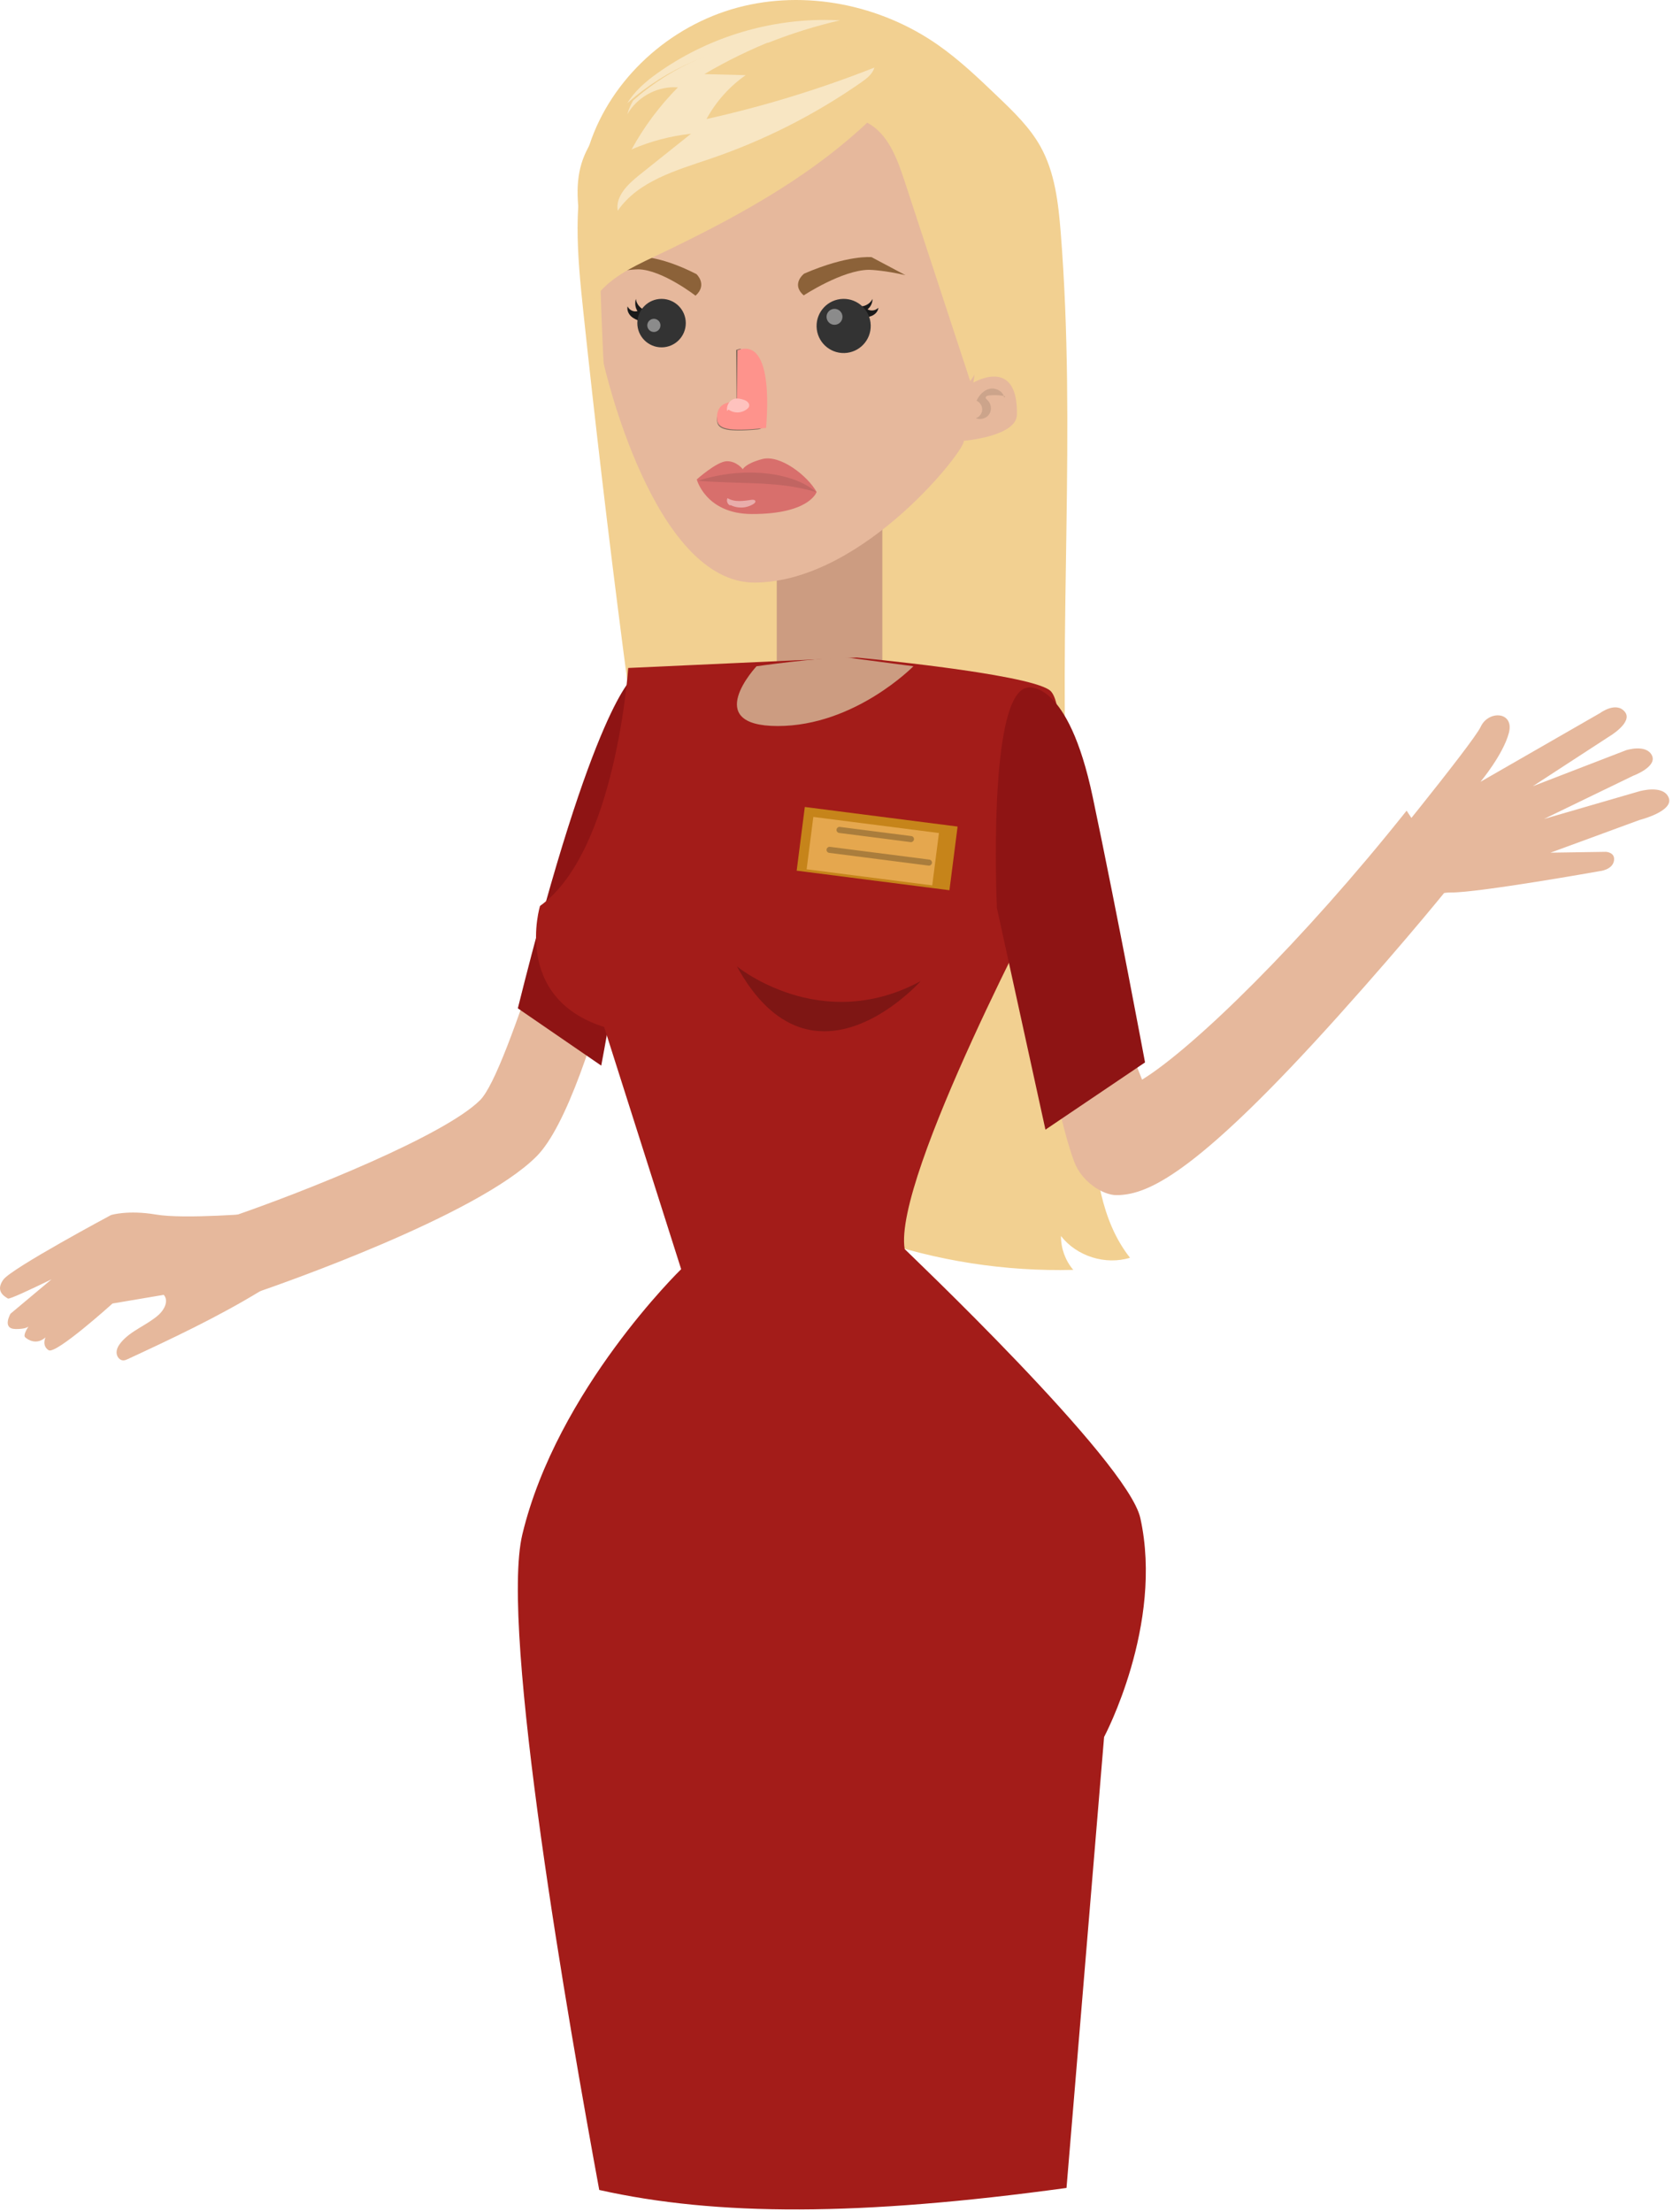<?xml version="1.0" encoding="UTF-8"?>
<svg width="168px" height="222px" viewBox="0 0 168 222" version="1.1" xmlns="http://www.w3.org/2000/svg" xmlns:xlink="http://www.w3.org/1999/xlink">
    <!-- Generator: sketchtool 50.2 (55047) - http://www.bohemiancoding.com/sketch -->
    <title>marie-angry</title>
    <desc>Created with sketchtool.</desc>
    <defs/>
    <g stroke="none" stroke-width="1" fill-rule="evenodd">
        <g>
            <g>
                <path d="M137,87.944 C137,87.944 147.916,74.622 148.693,72.944 C149.47,71.267 152.092,71.404 151.516,73.577 C150.94,75.751 148.667,78.474 148.667,78.474 L160.689,71.566 C160.689,71.566 162.278,70.379 163.159,71.442 C164.041,72.504 161.552,73.952 161.552,73.952 L153.922,78.917 L163.3,75.299 C163.3,75.299 165.296,74.662 165.878,75.812 C166.459,76.962 164.004,77.865 164.004,77.865 L155.045,82.203 L164.645,79.418 C164.645,79.418 167.045,78.722 167.571,80.078 C168.098,81.435 164.656,82.3 164.656,82.3 L155.699,85.586 L161.26,85.502 C161.26,85.502 162.246,85.54 162.065,86.434 C161.883,87.327 160.635,87.441 160.635,87.441 C160.635,87.441 148.484,89.609 145.666,89.586 C142.847,89.563 138.971,92.694 138.971,92.694 L137.5,89.194 L137,87.944" fill="#E6B89C"/>
                <path d="M107.776,127.464 C100.932,127.637 94.057,126.568 87.588,124.327 C81.018,122.052 74.585,118.293 71.137,112.255 C68.809,108.179 68.036,103.424 67.326,98.783 C63.889,76.334 60.969,53.807 58.57,31.224 C57.978,25.655 57.437,19.888 59.183,14.566 C61.382,7.869 67.249,2.593 74.057,0.764 C80.864,-1.065 88.417,0.47 94.192,4.512 C96.364,6.032 98.289,7.873 100.204,9.707 C101.792,11.227 103.403,12.777 104.476,14.696 C105.935,17.306 106.279,20.377 106.517,23.358 C108.083,43.043 106.254,62.853 107.204,82.578 C107.456,87.792 107.901,92.995 108.347,98.197 C108.761,103.034 109.175,107.871 109.589,112.707 C109.996,117.457 110.517,122.508 113.474,126.247 C111.012,127.008 108.124,126.099 106.542,124.066 C106.53,125.297 106.977,126.527 107.776,127.464" fill="#F2D091"/>
                <polygon fill="#CC9C81" points="78 67.033 88.602 67.033 88.602 53 78 53"/>
                <path d="M75.85,58.477 C65.562,58.586 60.623,36.498 60.619,36.465 C60.537,35.712 60,22.185 60,15.579 C60,8.782 92.883,0.915 99.218,19.725 C100.211,22.675 97.74,38.411 97.74,38.411 C97.74,38.411 102.227,35.712 102.118,41.621 C102.077,43.821 96.755,44.248 96.755,44.248 C97.402,44.518 86.952,58.359 75.85,58.477 Z" fill="#E6B89C"/>
                <path d="M86.07,30.714 C86.664,30.882 87.357,30.562 87.613,30 C87.624,30.401 87.433,30.803 87.116,31.048 C87.456,31.25 87.933,31.18 88.202,30.89 C88.179,31.249 87.894,31.548 87.565,31.694 C87.236,31.839 86.868,31.861 86.509,31.88 L86.247,31.838 C86.151,31.774 86.125,31.647 86.107,31.533 C86.071,31.306 86.036,31.079 86,30.853" fill="#1A1A1A"/>
                <path d="M82.001,32.793 C81.959,31.293 83.142,30.042 84.644,30.001 C86.144,29.959 87.394,31.142 87.436,32.644 C87.477,34.144 86.294,35.395 84.793,35.436 C83.292,35.477 82.042,34.294 82.001,32.793" fill="#333333"/>
                <path d="M65.12,31.174 C64.5,31.181 63.932,30.653 63.858,30 C63.725,30.412 63.786,30.881 64.016,31.224 C63.628,31.336 63.192,31.13 63.022,30.754 C62.935,31.131 63.118,31.521 63.389,31.765 C63.66,32.008 64.006,32.135 64.345,32.256 L64.609,32.286 C64.721,32.247 64.784,32.122 64.836,32.01 C64.939,31.786 65.043,31.562 65.146,31.338 L65.12,31.174" fill="#1A1A1A"/>
                <path d="M64,32.432 C64,31.089 65.089,30 66.433,30 C67.776,30 68.865,31.089 68.865,32.432 C68.865,33.776 67.776,34.865 66.433,34.865 C65.089,34.865 64,33.776 64,32.432" fill="#333333"/>
                <path d="M83.8,32.602 C83.368,32.602 83.012,32.258 83,31.823 C82.988,31.381 83.336,31.013 83.778,31 C83.786,31 83.793,31 83.801,31 C84.233,31 84.589,31.344 84.601,31.779 C84.613,32.221 84.265,32.59 83.822,32.602 C83.815,32.602 83.807,32.602 83.8,32.602" fill="#8B8B8B"/>
                <path d="M65.661,33.322 C65.296,33.322 65,33.026 65,32.661 C65,32.296 65.296,32 65.661,32 C66.026,32 66.322,32.296 66.322,32.661 C66.322,33.026 66.026,33.322 65.661,33.322" fill="#8B8B8B"/>
                <path d="M70.294,28.557 C70.294,28.557 66.411,26.919 64.08,27.483 C63.9,27.527 62.676,27.904 61,28.81 L63.595,26.301 C63.595,26.301 65.605,25.539 69.82,26.439 C69.82,26.439 71.209,27.16 70.294,28.557" fill="#8C6239" transform="translate(65.803, 27.405) rotate(-345) translate(-65.803, -27.405) "/>
                <path d="M87.309,27.59 C87.509,27.642 88.866,28.076 90.712,29.06 L87.89,26.43 C87.89,26.43 85.665,25.575 80.92,26.277 C80.92,26.277 79.341,26.933 80.32,28.373 C80.32,28.373 84.719,26.916 87.309,27.59 Z" fill="#8C6239" transform="translate(85.356, 27.53) rotate(-15) translate(-85.356, -27.53) "/>
                <path d="M74.172,43.21 C72.392,43.21 72,42.803 72,42.135 C72,41.715 72.225,40.987 72.616,40.712 C72.419,40.971 72.3,41.346 72.338,41.886 C72.385,42.54 72.835,42.929 74.593,42.929 C75.148,42.929 75.833,42.89 76.677,42.808 C76.538,42.969 76.34,43.081 76.131,43.1 C75.341,43.174 74.696,43.21 74.172,43.21 M74.325,40.166 C74.325,40.166 74.199,40.146 74.01,40.146 C73.995,40.146 73.978,40.146 73.961,40.147 L73.921,35.129 C74.084,35.068 74.239,35.026 74.386,35 L74.325,40.166" fill="#826B5C"/>
                <path d="M74.056,35.156 L73.994,40.368 C73.994,40.368 71.86,40.039 72.007,42.088 C72.073,42.993 72.91,43.39 76.923,42.951 L76.933,42.947 C76.916,42.722 77.927,33.717 74.056,35.156" fill="#FE938C"/>
                <path d="M74.045,41.399 C73.733,41.399 73.421,41.303 73.149,41.11 L73.025,41.268 C72.908,40.782 73.213,40.258 73.591,40.089 C73.733,40.026 73.879,40 74.028,40 C74.277,40 74.532,40.073 74.773,40.162 C75.015,40.252 75.309,40.491 75.223,40.791 C75.192,40.902 75.113,40.98 75.034,41.043 C74.741,41.28 74.393,41.399 74.045,41.399" fill="#FEC2BE"/>
                <path d="M25.584,129.786 L23,122.214 C30.879,119.525 44.69,113.946 48.214,110.422 C51.069,107.567 57.293,85.25 62.918,69 L67.476,70.73 C65.78,79.872 59.789,110.16 53.871,116.079 C47.887,122.063 27.849,129.013 25.584,129.786" fill="#E6B89C"/>
                <path d="M98.401,42.058 C98.264,42.058 98.127,42.033 98,41.979 C98.355,41.856 98.618,41.502 98.632,41.126 C98.647,40.75 98.412,40.376 98.068,40.227 C98.316,39.654 98.795,39.144 99.408,39.022 C99.484,39.007 99.561,39 99.639,39 C100.134,39 100.638,39.293 100.799,39.745 C100.497,39.692 100.189,39.665 99.882,39.665 C99.683,39.665 99.485,39.676 99.288,39.698 C99.155,39.713 98.989,39.767 98.98,39.9 C98.972,40.005 99.07,40.083 99.15,40.153 C99.534,40.493 99.623,41.119 99.35,41.554 C99.15,41.871 98.774,42.058 98.401,42.058 M100.84,39.901 C100.831,39.847 100.817,39.795 100.799,39.745 C100.853,39.754 100.906,39.765 100.959,39.776 L100.84,39.901" fill="#CCA48B"/>
                <path d="M63.579,68 C63.579,68 59.625,70.586 52,101.211 L60.375,106.961 C60.375,106.961 67.533,69.413 63.579,68" fill="#8E1414"/>
                <path d="M114.511,152.378 C113.238,146.609 90.854,125.419 90.847,125.375 C89.64,118.22 105.333,88.741 105.333,88.741 C105.333,88.741 107.792,70.943 105.378,69.259 C102.964,67.575 86.018,66 86.018,66 L63.082,67.048 C63.082,67.048 61.875,85.461 54.229,90.933 C54.229,90.933 51.413,100.14 60.668,103.086 L68.401,127.394 C68.401,127.394 55.948,139.483 52.456,154.004 C50.154,163.574 57.163,203.456 60.175,219.817 C71.956,222.457 86.378,222.457 107.097,219.613 L110.871,174.348 C110.871,174.348 116.877,163.101 114.511,152.378" fill="#A31C19"/>
                <path d="M82.776,103.515 C79.86,103.515 76.716,101.935 74,97 C74,97 78.321,100.564 84.484,100.564 C86.905,100.564 89.609,100.015 92.448,98.484 C92.448,98.484 87.976,103.515 82.776,103.515" fill="#7E1614"/>
                <path d="M76.526,46.083 C74.82,46.54 74.593,47.102 74.593,47.102 C74.593,47.102 73.964,46.262 72.966,46.296 C71.968,46.33 69.967,48.122 69.967,48.122 C69.967,48.122 70.875,51.581 75.485,51.595 C81.297,51.613 82.004,49.383 82.004,49.383 C81.12,47.789 78.361,45.591 76.526,46.083 Z" fill="#D86F6C"/>
                <path d="M74.406,50.945 C74.041,50.945 73.675,50.862 73.35,50.694 L73.327,50.74 C73.052,50.629 72.917,50.262 73.055,50 C73.416,50.221 73.828,50.291 74.254,50.291 C74.66,50.291 75.079,50.227 75.479,50.17 C75.512,50.165 75.548,50.163 75.584,50.163 C75.706,50.163 75.83,50.197 75.853,50.308 C75.876,50.416 75.778,50.508 75.686,50.569 C75.31,50.819 74.858,50.945 74.406,50.945" fill="#E9ADAB"/>
                <path d="M85.097,66 L91.722,66.875 C91.722,66.875 85.847,72.875 78.097,72.875 C70.347,72.875 75.972,66.875 75.972,66.875 C75.972,66.875 82.097,66 85.097,66" fill="#CC9C81"/>
                <path d="M112.125,119.962 C110.735,119.962 108.625,118.62 107.875,116.62 C105.448,110.148 102.268,90.026 101,76.37 L107.108,76 C108.402,89.928 112.538,103.183 114.687,108.37 C119.886,105.166 130.832,94.457 141.25,81.37 L145.937,88.495 C145.872,88.576 141.683,93.856 134.38,101.983 C120.567,117.355 115.644,119.687 112.65,119.939 C112.473,119.954 112.299,119.962 112.125,119.962" fill="#E6B89C"/>
                <path d="M103.232,69.014 C103.232,69.014 107.232,68.139 109.732,80.014 C112.232,91.889 114.982,106.639 114.982,106.639 L104.982,113.389 L100.107,91.139 C100.107,91.139 99.107,69.389 103.232,69.014" fill="#8E1414"/>
                <polyline fill="#C6841A" points="96.16 82.966 80.819 81 80 87.393 95.341 89.358 96.16 82.966"/>
                <polyline fill="#E5A74E" points="94.287 83.616 81.673 82 81 87.255 93.613 88.872 94.287 83.616"/>
                <path d="M91.478,84.528 C91.465,84.528 91.452,84.527 91.439,84.525 L84.265,83.606 C84.099,83.585 83.981,83.432 84.002,83.266 C84.022,83.113 84.153,83 84.304,83 C84.317,83 84.33,83.001 84.343,83.003 L91.516,83.922 C91.682,83.943 91.801,84.096 91.779,84.262 C91.76,84.415 91.628,84.528 91.478,84.528" fill="#AA7D3C"/>
                <path d="M93.283,86.887 C93.27,86.887 93.258,86.887 93.245,86.885 L83.266,85.606 C83.1,85.585 82.981,85.432 83.003,85.266 C83.022,85.113 83.154,85 83.305,85 C83.317,85 83.33,85.001 83.343,85.003 L93.322,86.281 C93.488,86.303 93.606,86.455 93.585,86.621 C93.565,86.775 93.434,86.887 93.283,86.887" fill="#AA7D3C"/>
                <path d="M100.804,24.299 C100.641,29.156 100.26,34.306 97.43,38.257 C95.225,31.545 93.021,24.834 90.817,18.122 C90.08,15.878 89.171,13.422 87.083,12.315 C80.898,18.126 73.282,22.166 65.613,25.804 C63.406,26.851 61.078,27.962 59.706,29.982 C59.278,27.883 58.876,25.778 58.5,23.67 C58.071,21.259 57.68,18.738 58.398,16.397 C58.909,14.735 59.949,13.282 61.113,11.99 C65.748,6.841 72.686,3.846 79.612,4.006 C86.539,4.165 93.331,7.476 97.725,12.833 C98.588,13.885 99.367,15.019 99.89,16.276 C100.933,18.781 100.895,21.587 100.804,24.299" fill="#F2D091"/>
                <path d="M63,10.352 C63.718,9.147 64.86,8.169 66.022,7.342 C70.879,3.886 76.832,2 82.791,2 C83.311,2 83.83,2.014 84.349,2.043 C81.91,2.606 79.514,3.352 77.187,4.272 C71.974,4.709 66.911,6.879 63,10.352" fill="#F8E6C3"/>
                <path d="M62.034,21.151 C61.775,19.713 63.04,18.497 64.182,17.584 C65.919,16.197 67.655,14.811 69.392,13.425 C67.34,13.647 65.322,14.179 63.427,14.996 C64.674,12.718 66.243,10.616 68.074,8.773 C67.941,8.763 67.808,8.757 67.675,8.757 C65.786,8.757 63.92,9.828 62.995,11.48 C63.124,10.981 63.328,10.516 63.587,10.08 C67.498,6.607 72.561,4.437 77.774,4 C75.343,4.961 72.986,6.111 70.734,7.438 C72.117,7.474 73.499,7.509 74.882,7.545 C73.252,8.68 71.892,10.202 70.946,11.949 C76.688,10.672 82.331,8.943 87.804,6.784 C87.619,7.437 87.034,7.884 86.477,8.272 C81.832,11.511 76.731,14.094 71.371,15.92 C67.929,17.092 64.094,18.155 62.034,21.151" fill="#F8E6C3"/>
                <path d="M17.08,121.91 C19.92,121.43 21.6,121.96 21.6,121.96 C21.6,121.96 31.57,127.29 32.41,128.44 C33.25,129.6 32.3,130.13 31.95,130.34 C31.8,130.43 29.77,129.48 27.57,128.41 L31.69,131.86 C31.69,131.86 32.59,133.39 31.18,133.4 C30.38,133.41 30.04,133.27 29.89,133.15 C30.08,133.45 30.43,134.03 30.22,134.23 C29.93,134.5 29.06,135.03 28.18,134.24 C28.18,134.24 28.58,135.08 27.86,135.53 C27.13,135.97 21.45,130.84 21.45,130.84 L16.31,129.97 L16.24,130.05 C15.82,130.65 16.27,131.48 16.81,131.97 C17.98,133.02 19.6,133.54 20.6,134.75 C20.85,135.05 21.06,135.41 21.04,135.79 C21.03,136.18 20.72,136.57 20.33,136.55 C20.19,136.54 20.05,136.48 19.92,136.42 C15.43,134.34 10.96,132.23 6.72,129.66 C6.29,129.4 5.11,128.64 5.1,128.13 L0,125.83 L1.747,120.5 L6.81,121.77 C6.81,121.77 14.24,122.4 17.08,121.91 Z" fill="#E6B89C" transform="translate(16.374, 128.525) scale(-1, 1) translate(-16.374, -128.525) "/>
                <path d="M70.085,48.26 C74.769,48.619 78.165,48.26 81.96,49.393 C79.575,47.329 74.578,46.801 70.085,48.26 Z" fill="#C16562"/>
            </g>
        </g>
    </g>
</svg>
